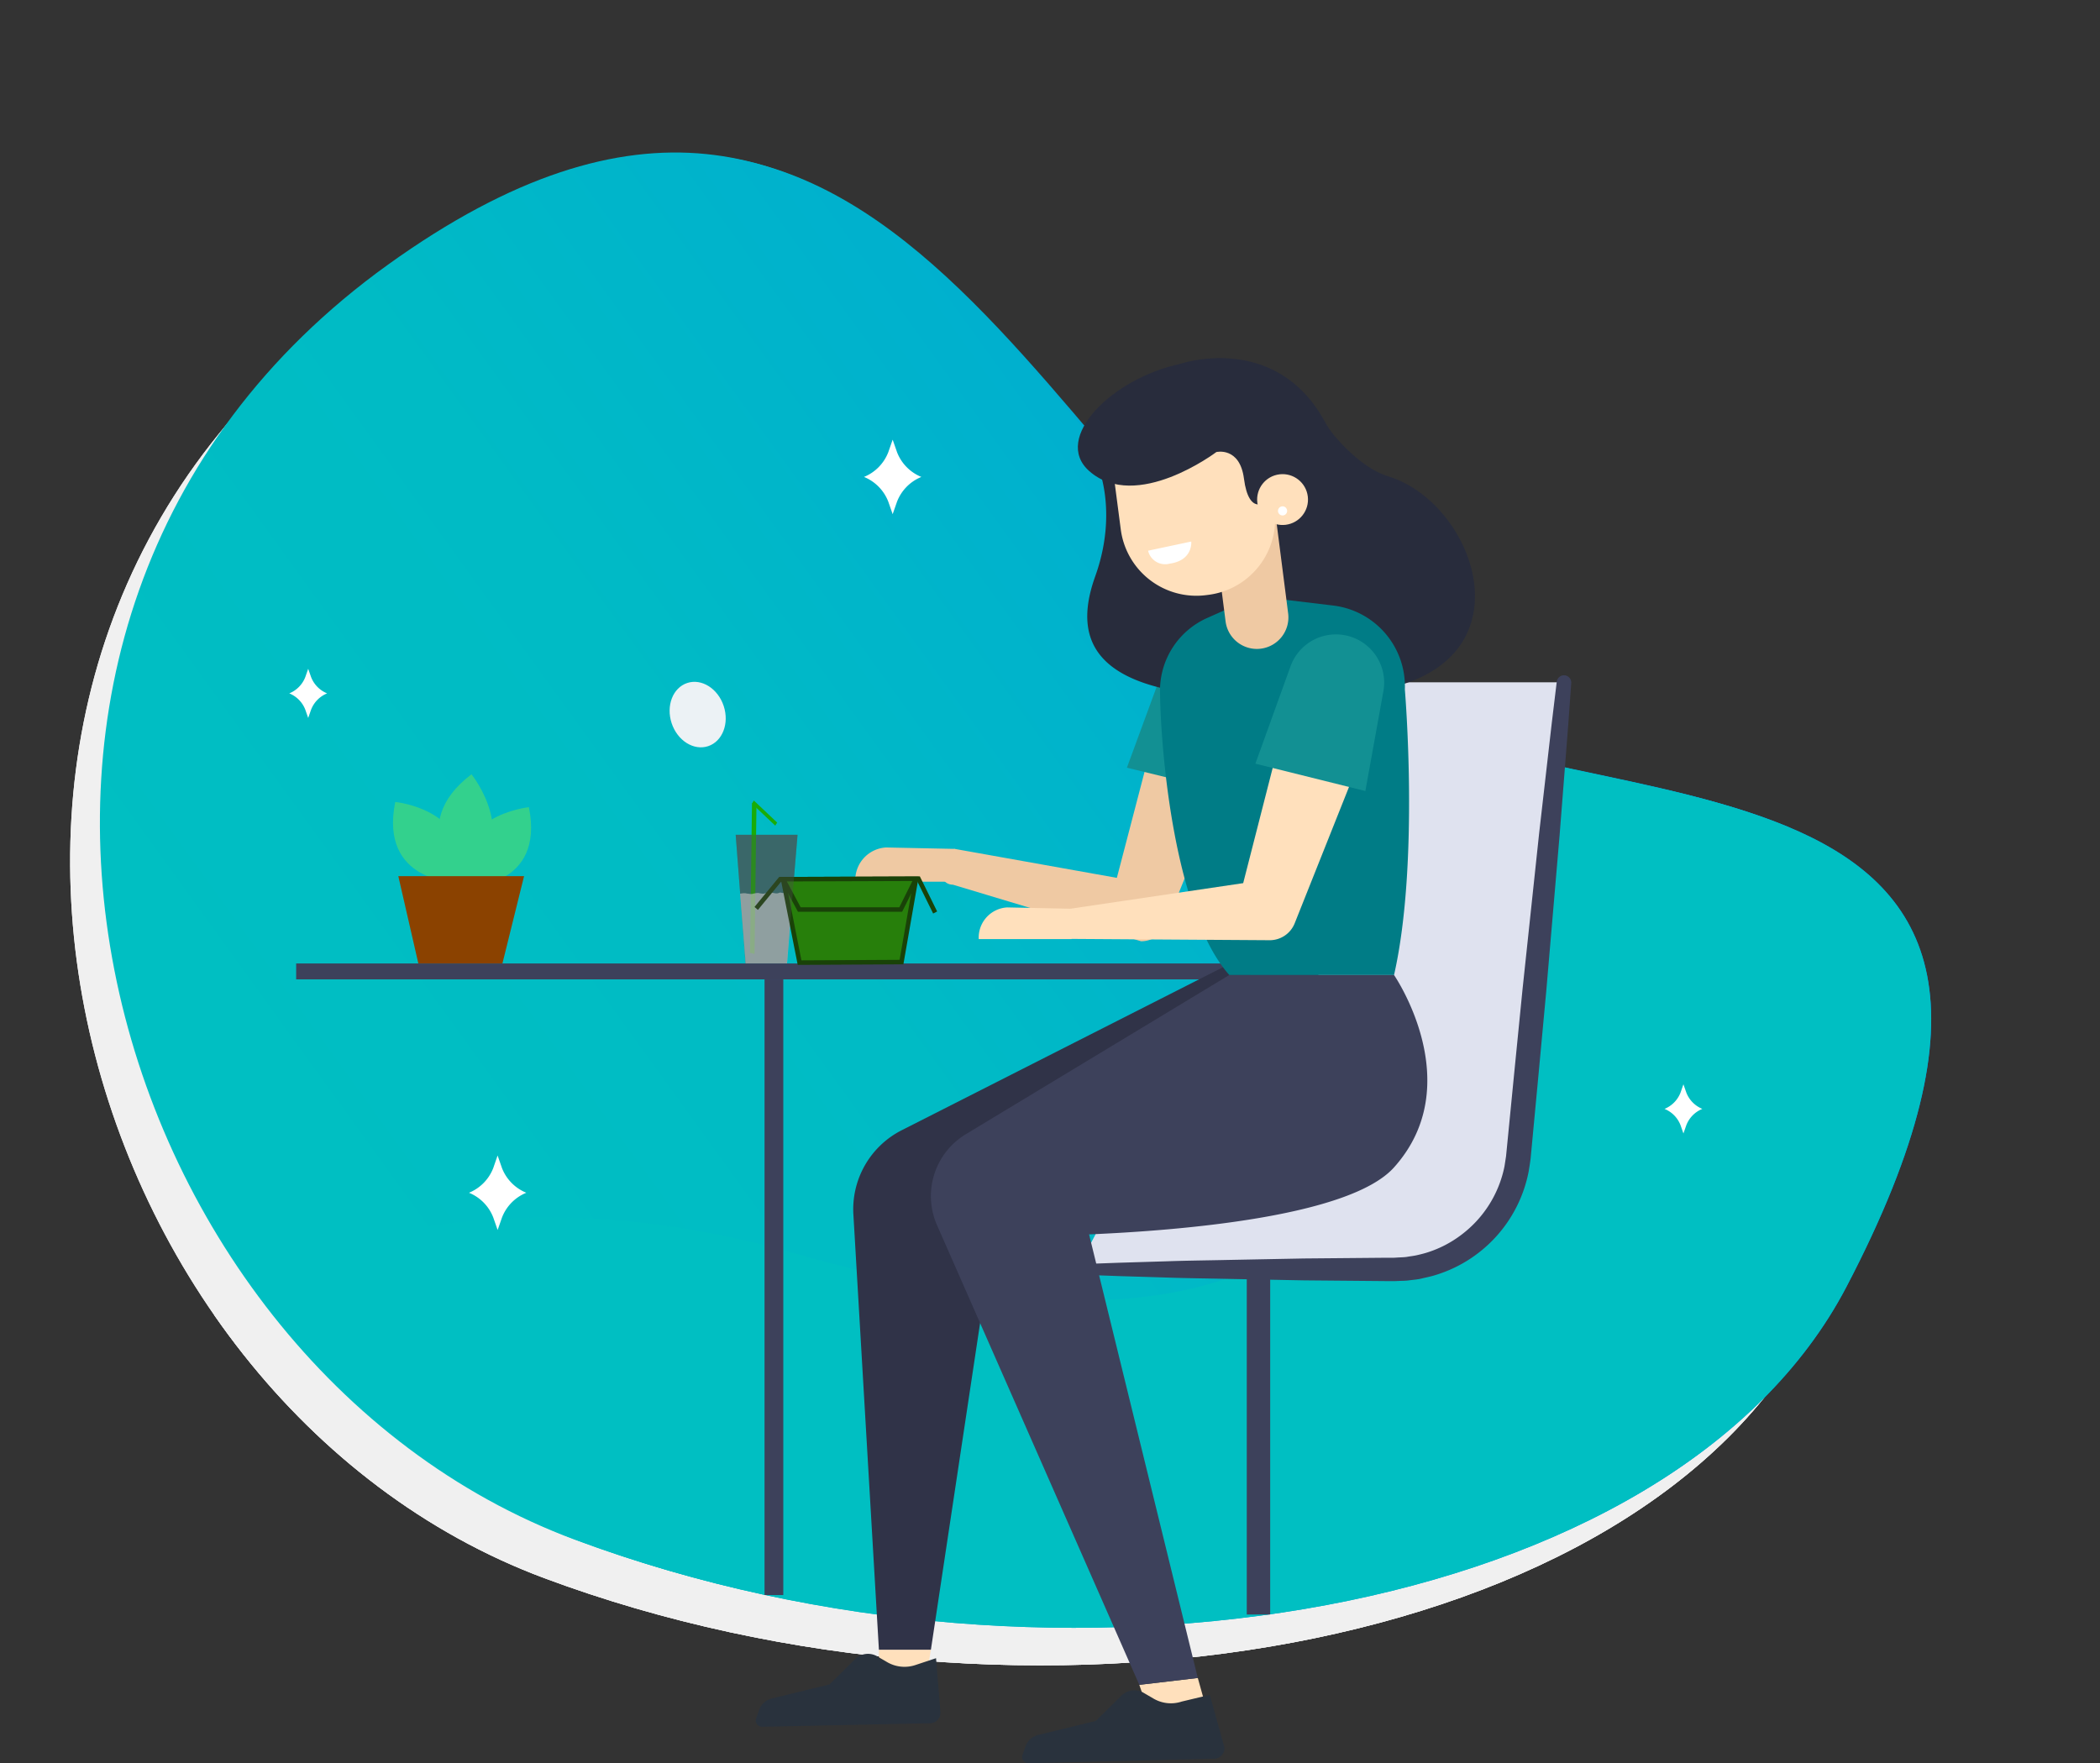 <?xml version="1.0" encoding="UTF-8" standalone="no"?>
<svg
   xmlns:dc="http://purl.org/dc/elements/1.1/"
   xmlns:cc="http://creativecommons.org/ns#"
   xmlns:rdf="http://www.w3.org/1999/02/22-rdf-syntax-ns#"
   xmlns:svg="http://www.w3.org/2000/svg"
   xmlns="http://www.w3.org/2000/svg"
   xmlns:xlink="http://www.w3.org/1999/xlink"
   xmlns:sodipodi="http://sodipodi.sourceforge.net/DTD/sodipodi-0.dtd"
   xmlns:inkscape="http://www.inkscape.org/namespaces/inkscape"
   id="OBJECTS"
   viewBox="0 0 223.82 187.94"
   version="1.1"
   sodipodi:docname="details-1-office-worker.svg"
   inkscape:version="0.92.4 (5da689c313, 2019-01-14)">
  <rect x="0" y="0" width="223.82" height="187.94" fill="#333333" stroke="none"/>
  <sodipodi:namedview
     pagecolor="#ffffff"
     bordercolor="#666666"
     borderopacity="1"
     objecttolerance="10"
     gridtolerance="10"
     guidetolerance="10"
     inkscape:pageopacity="0"
     inkscape:pageshadow="2"
     inkscape:window-width="1920"
     inkscape:window-height="986"
     id="namedview6404"
     showgrid="false"
     inkscape:zoom="2"
     inkscape:cx="62.48732"
     inkscape:cy="167.26926"
     inkscape:window-x="-11"
     inkscape:window-y="-11"
     inkscape:window-maximized="1"
     inkscape:current-layer="OBJECTS" />
  <defs
     id="defs6267">
    <style
       id="style6245">.cls-1{fill:#f0f0f0;}.cls-2{fill:url(#linear-gradient);}.cls-3{clip-path:url(#clip-path);}.cls-4{clip-path:url(#clip-path-2);}.cls-5{fill:url(#linear-gradient-4);}.cls-6{fill:#d1e8e6;}.cls-7{fill:#00bfd8;}.cls-8{fill:#fff;}.cls-9{fill:#c5e0e2;}.cls-10{fill:#dfe2ef;}.cls-11{fill:#3d415b;}.cls-12,.cls-26{fill:none;stroke:#3d415b;stroke-miterlimit:10;}.cls-12{stroke-width:2.496px;}.cls-13{fill:#ffe0bc;}.cls-14{fill:#efc9a3;}.cls-15{fill:#129093;}.cls-16{fill:#303348;}.cls-17{fill:#282c3c;}.cls-18{fill:#007c86;}.cls-19{fill:#c2dff1;}.cls-20{fill:#a5c3d3;}.cls-21{fill:#ecf2f5;}.cls-22{fill:#fcd8b6;}.cls-23{fill:#29323d;}.cls-24{fill:#33d18d;}.cls-25{fill:#8b4200;}.cls-26{stroke-width:2px;}</style>
    <linearGradient
       id="linear-gradient"
       x1="11.085"
       y1="94.946"
       x2="205.828"
       y2="94.946"
       gradientUnits="userSpaceOnUse">
      <stop
         offset="0"
         stop-color="#00bfc2"
         id="stop6247" />
      <stop
         offset="0.246"
         stop-color="#00bbc5"
         id="stop6249" />
      <stop
         offset="0.49"
         stop-color="#00afcf"
         id="stop6251" />
      <stop
         offset="0.732"
         stop-color="#009bdf"
         id="stop6253" />
      <stop
         offset="0.972"
         stop-color="#0080f5"
         id="stop6255" />
      <stop
         offset="1"
         stop-color="#007cf8"
         id="stop6257" />
    </linearGradient>
    <clipPath
       id="clip-path">
      <path
         class="cls-1"
         d="M142.192,78.942C107.7,58.1,91.425-5.932,38.182,32.332S7.017,149.21,58.038,168.223s116.665,8.272,135.138-27.048C224.741,80.823,165.328,92.923,142.192,78.942Z"
         id="path6260" />
    </clipPath>
    <clipPath
       id="clip-path-2">
      <path
         class="cls-2"
         d="M145.8,74.942C111.315,54.1,95.036-9.932,41.793,28.332S10.628,145.21,61.65,164.223s116.665,8.272,135.138-27.048C228.353,76.823,168.939,88.923,145.8,74.942Z"
         id="path6263" />
    </clipPath>
    <linearGradient
       id="linear-gradient-4"
       x1="5.899"
       y1="120.193"
       x2="-12.675"
       y2="141.591"
       xlink:href="#linear-gradient" />
    <linearGradient
       inkscape:collect="always"
       xlink:href="#linear-gradient"
       id="linearGradient8360"
       gradientUnits="userSpaceOnUse"
       x1="11.085"
       y1="94.946"
       x2="205.546"
       y2="-45.55"
       gradientTransform="translate(-0.438,-0.125)" />
  </defs>
  <title
     id="title6269">details-1-office-worker</title>
  <path
     class="cls-1"
     d="M142.192,78.942C107.7,58.1,91.425-5.932,38.182,32.332S7.017,149.21,58.038,168.223s116.665,8.272,135.138-27.048C224.741,80.823,165.328,92.923,142.192,78.942Z"
     id="path6271" />
  <path
     class="cls-1"
     d="M142.192,78.942C107.7,58.1,91.425-5.932,38.182,32.332S7.017,149.21,58.038,168.223s116.665,8.272,135.138-27.048C224.741,80.823,165.328,92.923,142.192,78.942Z"
     id="path6273" />
  <g
     class="cls-3"
     clip-path="url(#clip-path)"
     id="g6277">
    <path
       class="cls-1"
       d="M2.287,153.024s29.411-29.492,78.534-15.5,78.045,2,71.946-72.159c0,0,69.044,9.633,60.192,58.693C202.217,183.6,63.55,206.319,2.287,153.024Z"
       id="path6275" />
  </g>
  <path
     class="cls-2"
     d="M145.8,74.942C111.315,54.1,95.036-9.932,41.793,28.332S10.628,145.21,61.65,164.223s116.665,8.272,135.138-27.048C228.353,76.823,168.939,88.923,145.8,74.942Z"
     id="path6279" />
  <path
     class="cls-2"
     d="m 145.363,74.817 c -34.485,-20.842 -50.764,-84.874 -104.007,-46.61 -53.243,38.264 -31.165,116.878 19.857,135.891 51.022,19.013 116.665,8.272 135.138,-27.048 31.565,-60.352 -27.849,-48.252 -50.988,-62.233 z"
     id="path6281"
     style="fill:url(#linearGradient8360)"
     inkscape:connector-curvature="0" />
  <g
     class="cls-4"
     clip-path="url(#clip-path-2)"
     id="g6285">
    <path
       class="cls-5"
       d="M5.9,149.024s29.411-29.492,78.534-15.5,78.045,2,71.946-72.159c0,0,69.044,9.633,60.192,58.693C205.828,179.6,67.161,202.319,5.9,149.024Z"
       id="path6283"
       style="fill:url(#linear-gradient-4)" />
  </g>
  <path
     class="cls-8"
     d="M95.607,48.2l-0.466-1.335L94.675,48.2a4.661,4.661,0,0,1-2.589,2.636h0a4.66,4.66,0,0,1,2.589,2.636l0.466,1.335,0.466-1.335A4.661,4.661,0,0,1,98.2,50.837h0A4.661,4.661,0,0,1,95.607,48.2Z"
     id="path6307" />
  <path
     class="cls-8"
     d="M53.5,124.5l-0.466-1.335L52.573,124.5a4.661,4.661,0,0,1-2.589,2.636h0a4.661,4.661,0,0,1,2.589,2.636l0.466,1.335,0.466-1.335a4.66,4.66,0,0,1,2.589-2.636h0A4.66,4.66,0,0,1,53.5,124.5Z"
     id="path6309" />
  <path
     class="cls-8"
     d="M179.729,116.458l-0.308-.881-0.307.881a3.075,3.075,0,0,1-1.708,1.739h0a3.075,3.075,0,0,1,1.708,1.739l0.307,0.881,0.308-.881a3.075,3.075,0,0,1,1.708-1.739h0A3.075,3.075,0,0,1,179.729,116.458Z"
     id="path6311" />
  <path
     class="cls-8"
     d="M33.155,72.168l-0.308-.881-0.307.881a3.074,3.074,0,0,1-1.708,1.739h0a3.075,3.075,0,0,1,1.708,1.739l0.307,0.881,0.308-.881a3.075,3.075,0,0,1,1.708-1.739h0A3.075,3.075,0,0,1,33.155,72.168Z"
     id="path6313" />
  <path
     class="cls-10"
     d="M114.8,135.305h33.8a13.3,13.3,0,0,0,13.217-11.846l4.874-50.731h-33.78l-0.69,29.415Z"
     id="path6323" />
  <path
     class="cls-11"
     d="M114.8,134.759l4.477-.163,5.138-.156c1.984-.072,4.223-0.092,6.664-0.146l7.885-.153,8.8-.078,0.573,0,0.229,0,0.288-.016c0.369-.029.8-0.024,1.124-0.082s0.653-.089.993-0.164,0.688-.162,1.028-0.262a11.919,11.919,0,0,0,3.8-1.956,12.1,12.1,0,0,0,4.549-7.254l0.168-1.08,0.119-1.214,0.238-2.425,0.472-4.816,0.93-9.366,1.766-16.594L165.385,77.1l0.536-4.446a0.776,0.776,0,0,1,1.544.148l-0.32,4.467-0.922,11.769L164.8,105.664l-0.87,9.371-0.454,4.818-0.228,2.426-0.114,1.215c-0.057.46-.132,0.888-0.2,1.334a14.4,14.4,0,0,1-10.2,11.158c-0.414.116-.836,0.2-1.252,0.3s-0.877.129-1.312,0.189-0.789.042-1.186,0.067l-0.288.011h-0.346l-0.573,0-8.8-.078-7.885-.153c-2.442-.054-4.68-0.075-6.664-0.146l-5.138-.156-4.477-.163A0.547,0.547,0,0,1,114.8,134.759Z"
     id="path6325" />
  <line
     class="cls-12"
     x1="134.13"
     y1="136.264"
     x2="134.13"
     y2="172.092"
     id="line6327" />
  <polygon
     transform="matrix(0.492,0,0,1.475,57.523,-48.767)"
     class="cls-25"
     points="42.453,93.389 44.587,102.694 53.55,102.694 55.855,93.389 "
     id="polygon6399-2"
     style="fill:#4d4d4d;fill-opacity:0.632" />
  <rect
     style="opacity:1;fill:#19ac08;fill-opacity:1;stroke:#194208;stroke-width:0;stroke-linecap:round;stroke-linejoin:round;stroke-miterlimit:4;stroke-dasharray:none;stroke-dashoffset:0;stroke-opacity:1"
     id="rect8377-41-5"
     width="15.927"
     height="0.496"
     x="-80.119"
     y="83.745"
     transform="matrix(0.013,-1,0.967,0.256,0,0)"
     inkscape:transform-center-x="0.08216642"
     inkscape:transform-center-y="7.5674501" />
  <path
     style="fill:#ffffff;fill-opacity:0.632;stroke:#000000;stroke-width:0;stroke-linecap:butt;stroke-linejoin:miter;stroke-miterlimit:4;stroke-dasharray:none;stroke-opacity:1"
     d="m 78.886,95.258 c 0.243,-0.042 0.485,-0.091 0.728,-0.012 0.244,0.006 0.417,0.111 0.754,-0.013 0.204,-0.024 0.39,-0.101 0.633,-0.011 0.18,0.006 0.319,0.095 0.555,-0.009 0.314,-0.005 0.587,-0.121 0.941,-0.016 0.15,0.023 0.286,0.068 0.496,-0.008 0.109,-0.071 0.239,-0.06 0.379,-0.006 l 1.119,-0.019 -0.611,7.537 h -4.411 z"
     id="path8426"
     inkscape:connector-curvature="0"
     sodipodi:nodetypes="cccccccccccc" />
  <rect
     class="cls-11"
     x="31.563"
     y="102.698"
     width="108.948"
     height="1.695"
     transform="translate(172.075 207.09) rotate(180)"
     id="rect6329" />
  <polygon
     class="cls-13"
     points="127.663 178.855 128.82 183 123.19 184.706 121.429 179.588 127.663 178.855"
     id="polygon6331" />
  <polygon
     class="cls-13"
     points="93.675 175.847 93.675 179.175 98.659 179.175 99.216 175.847 93.675 175.847"
     id="polygon6333" />
  <path
     class="cls-14"
     d="m 131.958,79.567 -7.528,18.582 -0.167,0.413 c -0.438,1.074 -1.485,1.774 -2.645,1.769 l -20.042,-6.027 c -1.936,-0.017 -1.733,-3.536 0.182,-3.82 l 19.42,3.47 -2.812,2.181 5.068,-19.4 c 1.517,-5.805 10.225,-3.53 8.708,2.275 -0.05,0.189 -0.112,0.375 -0.184,0.557 z"
     id="path6335"
     inkscape:connector-curvature="0"
     style="fill:#efc9a3"
     sodipodi:nodetypes="ccccccccccc" />
  <path
     class="cls-14"
     d="m 101.758,90.484 -7.32,-0.152 a 3.478,3.478 0 0 0 -3.277,3.649 H 101.848 Z"
     id="path6337"
     inkscape:connector-curvature="0"
     style="fill:#efc9a3" />
  <path
     class="cls-15"
     d="M120.106,81.829l11.721,2.862,1.923-10.446a5.06,5.06,0,0,0-4.312-5.892h0a5.152,5.152,0,0,0-5.584,3.281Z"
     id="path6339" />
  <path
     class="cls-16"
     d="M132.224,102.143L96.111,120.469a9.448,9.448,0,0,0-5.156,8.978l2.72,46.4h5.541l7.476-49.645,28.116-19.741Z"
     id="path6341" />
  <path
     class="cls-17"
     d="M125.851,38.771s10.035-3.412,15.308,6.092a9.6,9.6,0,0,0,1.05,1.566c1.071,1.264,3.3,3.594,5.765,4.349,9.766,3,15.947,21.464-3.493,23.107-24.328,2.057-31.236-2.741-27.756-12.439,2.482-6.916.266-11.826,0.266-11.826Z"
     id="path6343" />
  <path
     class="cls-18"
     d="M133.863,63.557l-5.193,2.31a8.472,8.472,0,0,0-5.036,7.837c0.08,6.818,1.627,23.746,7.387,30.224h17.557C151.3,91.935,149.731,73.5,149.731,73.5a8.681,8.681,0,0,0-7.638-8.956Z"
     id="path6345" />
  <path
     class="cls-14"
     d="M134.346,69.147h0a3.362,3.362,0,0,1-3.723-2.912l-1.428-11.159,6.679-.776,1.419,11.082A3.362,3.362,0,0,1,134.346,69.147Z"
     id="path6347" />
  <path
     class="cls-13"
     d="M119.277,45.563H135.8a0,0,0,0,1,0,0v9.8a8.129,8.129,0,0,1-8.129,8.129H127.4a8.126,8.126,0,0,1-8.126-8.126V45.563a0,0,0,0,1,0,0Z"
     transform="translate(-5.985 16.966) rotate(-7.437)"
     id="path6349" />
  <path
     class="cls-17"
     d="M136.371,50.559l-1.4,2.9s-1.862,1.613-2.389-2.44c-0.447-3.433-2.939-2.837-2.939-2.837s-8.538,6.459-13.554,2.027c-3.958-3.5,2.439-9.9,9.759-11.435l9.6,4.195Z"
     id="path6351" />
  <circle
     class="cls-13"
     cx="136.697"
     cy="53.249"
     r="2.71"
     transform="translate(-5.406 16.803) rotate(-6.898)"
     id="circle6353" />
  <circle
     class="cls-8"
     cx="136.697"
     cy="54.457"
     r="0.488"
     transform="translate(-5.549 16.804) rotate(-6.895)"
     id="circle6355" />
  <path
     class="cls-8"
     d="M122.365,58.7l4.6-.978s0.221,2-2.3,2.358A1.868,1.868,0,0,1,122.365,58.7Z"
     id="path6357" />
  <path
     class="cls-11"
     d="M148.578,103.928H131.021L102.934,120.9a7.7,7.7,0,0,0-3.066,9.69l21.56,49,6.234-.733-11.588-47.283c9.725-.411,27.784-1.88,32.5-7.139C156.564,115.532,148.578,103.928,148.578,103.928Z"
     id="path6359" />
  <ellipse
     class="cls-21"
     cx="46.668"
     cy="95.67"
     rx="2.922"
     ry="3.547"
     transform="rotate(-18.308)"
     id="ellipse6369"
     style="fill:#ecf2f5;stroke-width:1" />
  <path
     class="cls-13"
     d="M145.7,79.059L138.154,98l-0.166.418a2.866,2.866,0,0,1-2.673,1.8l-21.44-.141a1.584,1.584,0,0,1-.222-3.152l21.209-3.14L132.023,96l5.054-19.748a4.542,4.542,0,1,1,8.8,2.252A5.008,5.008,0,0,1,145.7,79.059Z"
     id="path6371" />
  <path
     class="cls-15"
     d="M133.8,81.4l11.721,2.916,1.923-10.641a5.142,5.142,0,0,0-4.312-6h0a5.142,5.142,0,0,0-5.584,3.342Z"
     id="path6375" />
  <path
     class="cls-23"
     d="M119.535,180.729l-2.735,2.7-6.145,1.5a1.925,1.925,0,0,0-1.361,1.233l-0.312.889a0.671,0.671,0,0,0,.647.893l19.781-.48a1.118,1.118,0,0,0,1.091-1.209l-1.56-5.6-2.989.715a3.669,3.669,0,0,1-3-.311l-1.063-.619A1.949,1.949,0,0,0,119.535,180.729Z"
     id="path6377" />
  <path
     class="cls-23"
     d="M91.144,176.843l-2.735,2.7-6.145,1.5a1.925,1.925,0,0,0-1.361,1.233l-0.312.889a0.671,0.671,0,0,0,.647.893l17.9-.378a1.118,1.118,0,0,0,1.091-1.208l-0.465-5.725-2.207.733a3.669,3.669,0,0,1-3-.311l-1.063-.619A1.949,1.949,0,0,0,91.144,176.843Z"
     id="path6379" />
  <path
     class="cls-24"
     d="M49.807,94.539s8.284,0.029,6.563-8.5C56.37,86.042,47.679,86.9,49.807,94.539Z"
     id="path6393" />
  <path
     class="cls-24"
     d="M48.769,94.081s-8.386.03-6.644-8.6C42.125,85.48,50.923,86.35,48.769,94.081Z"
     id="path6395" />
  <path
     class="cls-24"
     d="M49.154,94.111s-6.107-6.154,1.1-11.579C50.249,82.532,56.036,89.689,49.154,94.111Z"
     id="path6397" />
  <polygon
     class="cls-25"
     points="55.855 93.389 42.453 93.389 44.587 102.694 53.55 102.694 55.855 93.389"
     id="polygon6399" />
  <line
     class="cls-26"
     x1="82.485"
     y1="104.392"
     x2="82.485"
     y2="170.018"
     id="line6401" />
  <path
     style="fill:#277f0b;fill-opacity:1;stroke:#194208;stroke-width:0.481;stroke-linecap:butt;stroke-linejoin:miter;stroke-miterlimit:4;stroke-dasharray:none;stroke-opacity:1"
     d="m 85.22,102.606 10.862,-0.058 1.552,-8.883 -14.175,0.049 z"
     id="path7792"
     inkscape:connector-curvature="0"
     sodipodi:nodetypes="ccccc" />
  <path
     style="fill:#277f0b;fill-opacity:1;stroke:#194208;stroke-width:0.482;stroke-linecap:butt;stroke-linejoin:miter;stroke-miterlimit:4;stroke-dasharray:none;stroke-opacity:1"
     d="m 83.459,93.714 1.731,3.232 h 10.811 l 1.633,-3.281 z"
     id="path7794"
     inkscape:connector-curvature="0" />
  <path
     class="cls-14"
     d="m 114.125,96.863 -6.776,-0.141 a 3.22,3.217 0 0 0 -3.034,3.375 h 9.893 z"
     id="path6337-6"
     inkscape:connector-curvature="0"
     style="fill:#ffe0bc;stroke-width:0.925;fill-opacity:1" />
  <rect
     style="opacity:1;fill:#194208;fill-opacity:1;stroke:#194208;stroke-width:0;stroke-linecap:round;stroke-linejoin:round;stroke-miterlimit:4;stroke-dasharray:none;stroke-dashoffset:0;stroke-opacity:1"
     id="rect8377"
     width="4.159"
     height="0.481"
     x="-21.039"
     y="123.55"
     transform="matrix(0.635,-0.772,0.759,0.651,0,0)"
     inkscape:transform-center-x="1.244495"
     inkscape:transform-center-y="1.5341437" />
  <rect
     style="opacity:1;fill:#194208;fill-opacity:1;stroke:#194208;stroke-width:0;stroke-linecap:round;stroke-linejoin:round;stroke-miterlimit:4;stroke-dasharray:none;stroke-dashoffset:0;stroke-opacity:1"
     id="rect8377-4"
     width="4.177"
     height="0.479"
     x="-132.07"
     y="-46.637"
     transform="matrix(-0.442,-0.897,-0.89,0.457,0,0)"
     inkscape:transform-center-x="-0.86436865"
     inkscape:transform-center-y="1.7857288" />
  <rect
     style="opacity:1;fill:#19ac08;fill-opacity:1;stroke:#194208;stroke-width:0;stroke-linecap:round;stroke-linejoin:round;stroke-miterlimit:4;stroke-dasharray:none;stroke-dashoffset:0;stroke-opacity:1"
     id="rect8377-41"
     width="3.42"
     height="0.386"
     x="-119.029"
     y="6.972"
     transform="matrix(-0.727,-0.687,-0.531,0.847,0,0)"
     inkscape:transform-center-x="-1.1750729"
     inkscape:transform-center-y="1.1248602" />
  <polygon
     transform="matrix(0.492,0,0,1.475,57.523,-48.767)"
     class="cls-25"
     points="55.855,93.389 42.453,93.389 44.587,102.694 53.55,102.694 "
     id="polygon6399-2-3"
     style="fill:#4d4d4d;fill-opacity:0.355" />
</svg>
